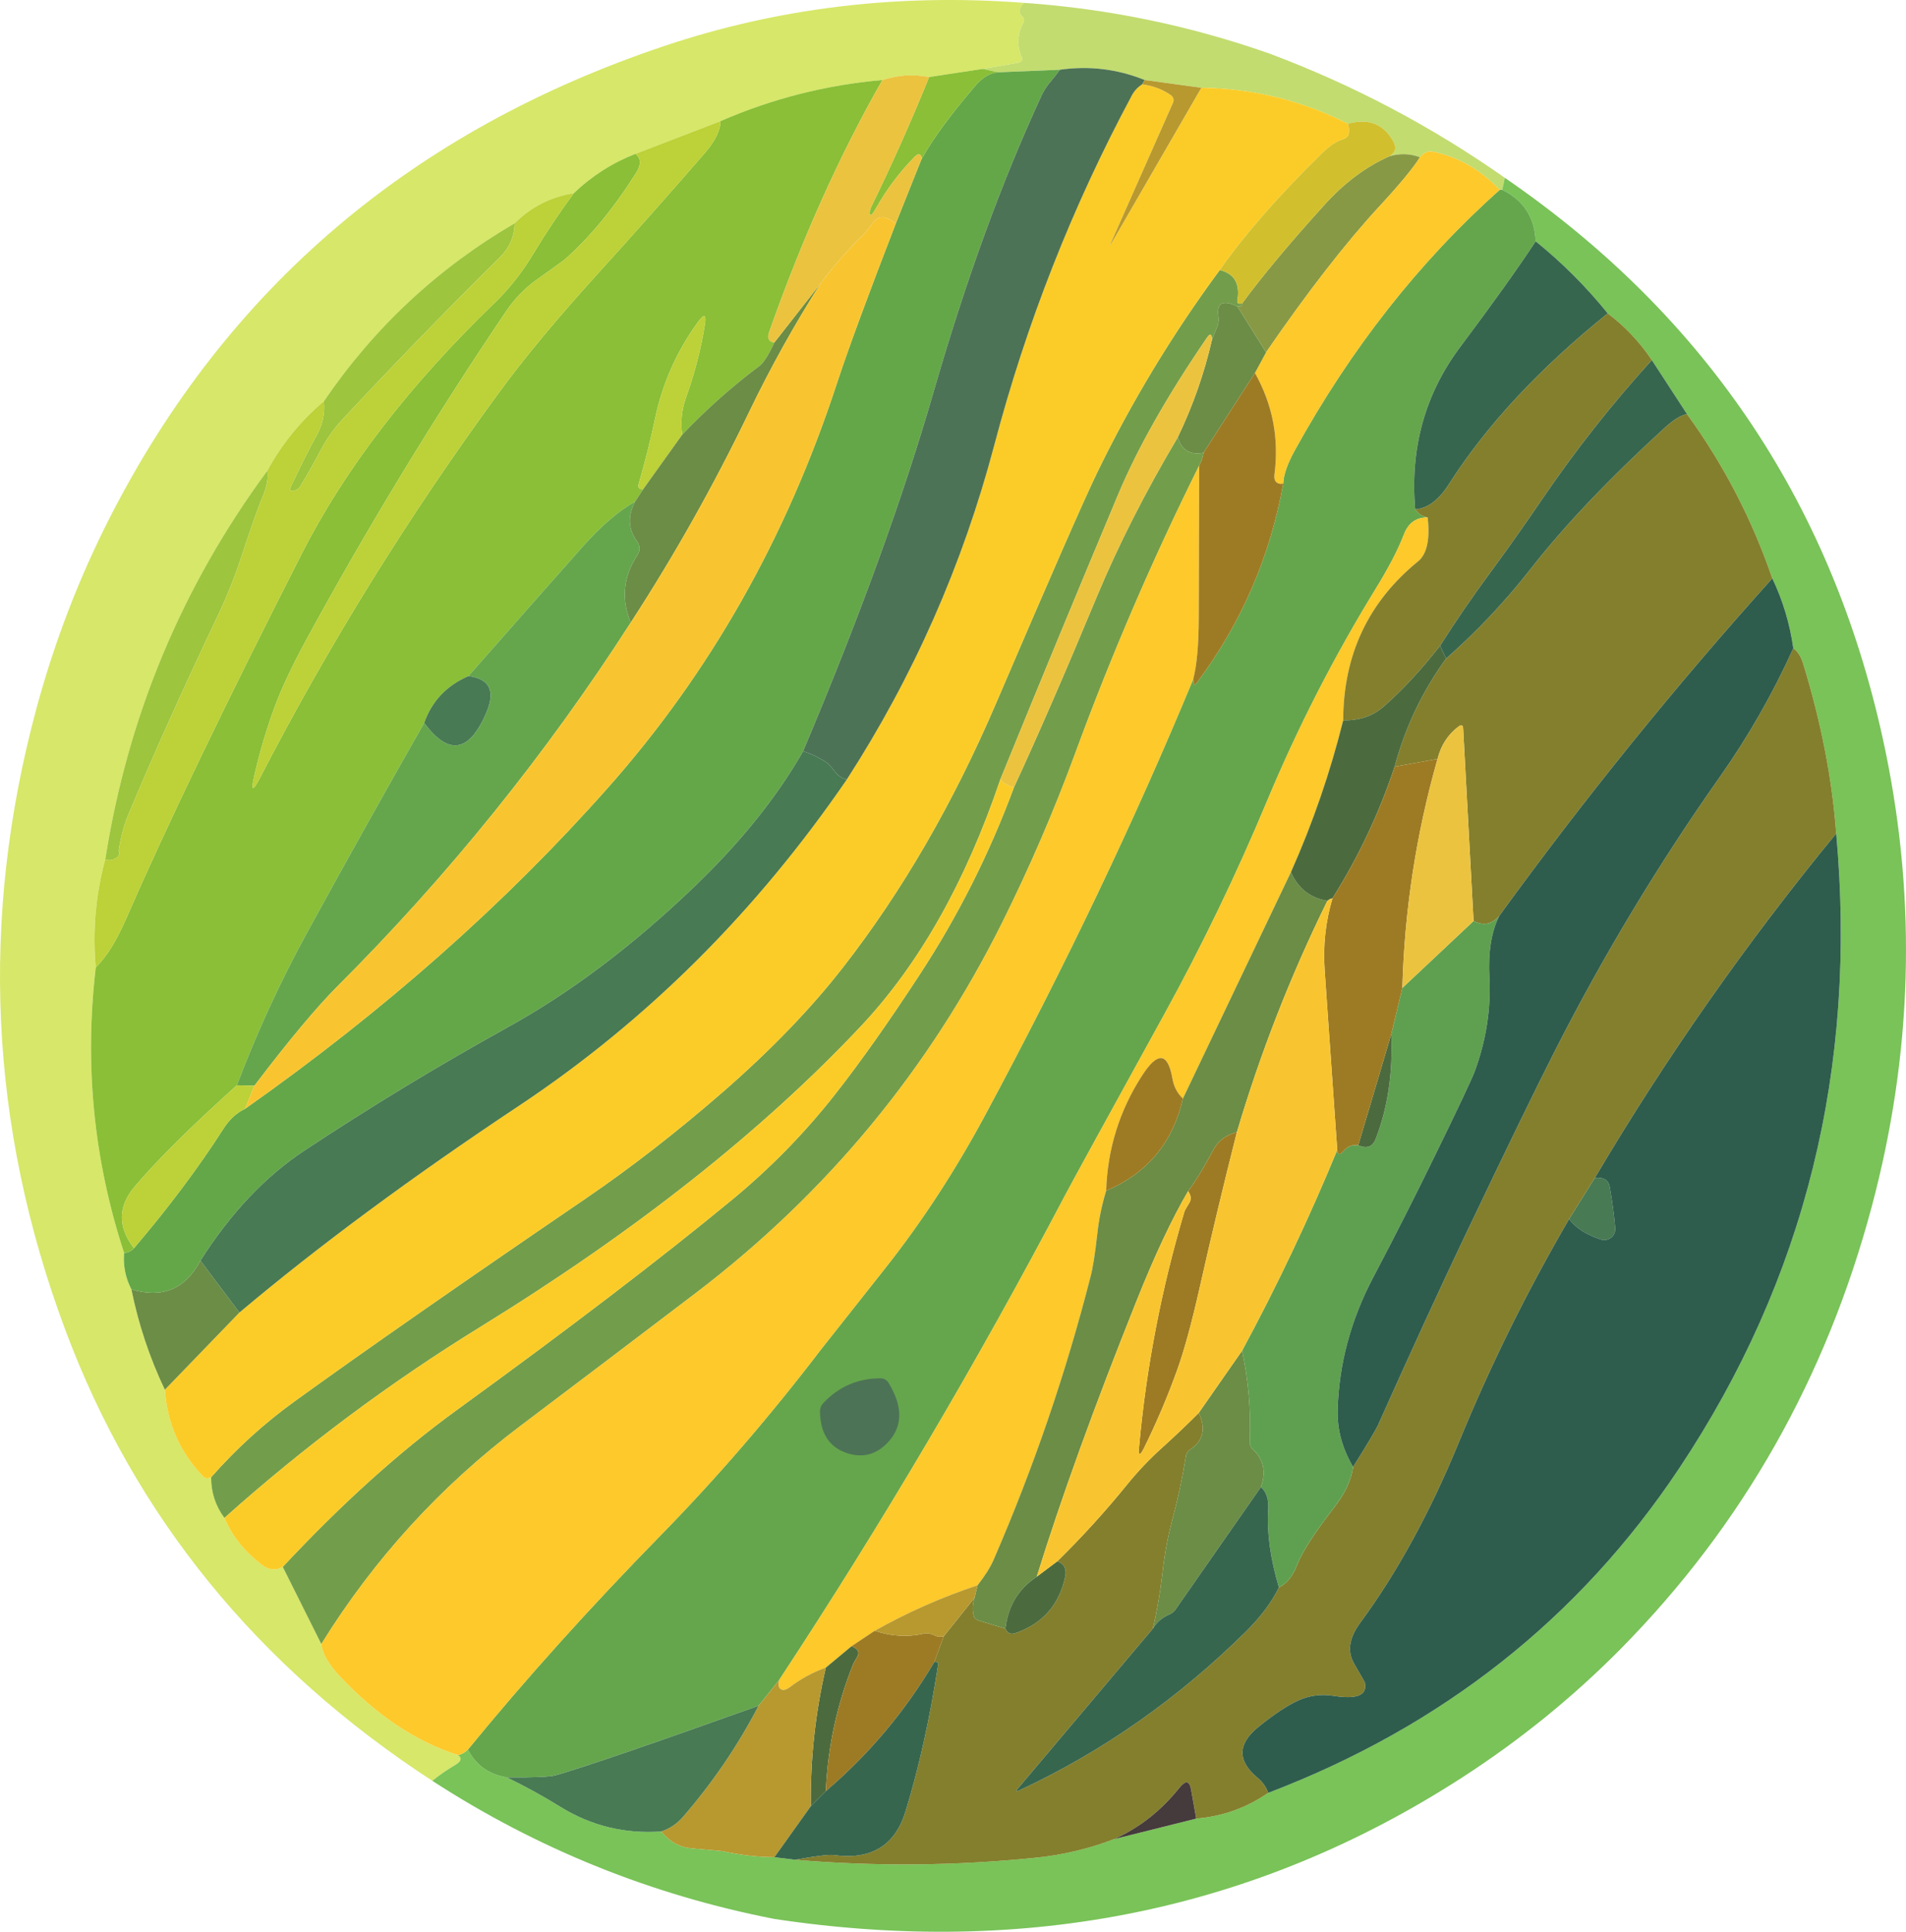 <?xml version="1.0" encoding="UTF-8" standalone="no"?><!-- Generator: Gravit.io --><svg xmlns="http://www.w3.org/2000/svg" xmlns:xlink="http://www.w3.org/1999/xlink" style="isolation:isolate" viewBox="156.066 214.928 185.268 187.691" width="185.268pt" height="187.691pt"><defs><clipPath id="_clipPath_L5ihrBeIcQEqu89p0Y7eBiIblUFB0edi"><rect x="156.066" y="214.928" width="185.268" height="187.691"/></clipPath></defs><g clip-path="url(#_clipPath_L5ihrBeIcQEqu89p0Y7eBiIblUFB0edi)"><g><path d=" M 255.589 215.204 Q 254.869 215.954 255.359 216.454 C 255.609 216.627 255.677 216.927 255.519 217.164 Q 254.699 218.734 255.329 220.394 C 255.421 220.504 255.444 220.644 255.391 220.769 C 255.337 220.895 255.213 220.99 255.059 221.024 L 251.589 221.624 L 246.379 222.414 Q 244.079 221.964 241.839 222.704 Q 233.639 223.414 226.089 226.704 L 217.839 229.874 Q 214.459 231.194 211.839 233.704 Q 208.509 234.224 206.089 236.624 Q 194.879 243.164 187.549 253.914 Q 184.169 256.764 182.049 260.664 Q 169.579 277.574 166.299 298.414 Q 164.899 303.594 165.379 308.914 Q 163.699 323.134 168.129 336.664 Q 167.979 338.534 168.839 340.204 Q 169.869 345.284 172.089 349.954 Q 172.429 354.934 175.889 358.464 C 176.012 358.544 176.183 358.571 176.339 358.534 L 176.589 358.454 Q 176.579 360.654 177.879 362.414 Q 178.969 365.024 181.529 366.974 Q 182.529 367.744 183.549 367.164 L 187.299 374.664 Q 187.449 376.054 189.149 377.854 Q 194.509 383.514 200.589 385.454 Q 201.189 385.894 200.329 386.404 Q 199.139 387.104 198.089 387.954 Q 172.559 371.324 162.399 344.104 Q 151.329 314.414 159.609 283.764 Q 162.259 273.974 166.789 265.124 Q 183.879 231.734 220.589 219.414 Q 237.259 213.814 255.589 215.204 Z " fill="rgb(215,231,105)"/><path d=" M 255.589 215.204 Q 267.899 216.054 279.549 220.164 Q 291.709 224.734 302.339 232.204 L 302.089 233.374 L 301.839 233.374 Q 299.009 230.414 295.339 229.664 Q 294.659 229.524 294.089 230.204 Q 292.629 229.654 291.089 230.124 Q 291.999 229.614 291.529 228.724 Q 290.119 226.104 287.089 226.954 Q 280.379 223.554 272.839 223.454 L 267.339 222.704 Q 263.339 221.094 259.089 221.704 L 253.089 221.954 L 251.589 221.624 L 255.059 221.024 C 255.213 220.99 255.337 220.895 255.391 220.769 C 255.444 220.644 255.421 220.504 255.329 220.394 Q 254.699 218.734 255.519 217.164 C 255.677 216.927 255.609 216.627 255.359 216.454 Q 254.869 215.954 255.589 215.204 Z " fill="rgb(194,220,111)"/><path d=" M 259.089 221.704 Q 258.639 222.324 258.139 222.914 Q 257.629 223.524 257.329 224.164 Q 251.519 236.704 246.839 252.914 Q 242.369 268.404 234.129 287.914 Q 230.329 294.584 223.529 301.104 Q 214.589 309.674 205.409 314.744 Q 195.289 320.344 185.649 326.724 Q 179.939 330.504 175.549 337.414 Q 173.349 341.564 168.839 340.204 Q 167.979 338.534 168.129 336.664 Q 168.699 336.624 169.089 336.204 Q 174.189 330.214 177.779 324.604 Q 178.649 323.244 179.879 322.664 Q 200.159 308.384 215.149 291.474 Q 230.029 274.704 237.399 252.224 Q 239.009 247.314 243.129 236.664 L 245.629 230.414 Q 247.279 227.434 250.899 223.224 Q 251.949 222.014 253.089 221.954 L 259.089 221.704 Z " fill="rgb(100,167,73)"/><path d=" M 251.589 221.624 L 253.089 221.954 Q 251.949 222.014 250.899 223.224 Q 247.279 227.434 245.629 230.414 Q 245.669 229.924 245.349 229.934 Q 245.189 229.934 244.999 230.134 Q 242.789 232.374 241.229 235.134 Q 240.549 236.344 240.629 235.424 Q 240.649 235.244 240.739 235.054 Q 243.779 228.834 246.379 222.414 L 251.589 221.624 Z " fill="rgb(138,191,55)"/><path d=" M 241.839 222.704 Q 235.659 233.514 230.839 247.164 Q 230.509 248.104 231.339 248.204 Q 230.489 250.034 229.899 250.474 Q 225.859 253.494 222.379 257.164 Q 222.119 255.324 222.739 253.584 Q 223.999 250.084 224.579 246.494 Q 224.829 244.954 223.909 246.214 Q 220.819 250.464 219.739 255.594 Q 219.059 258.794 218.149 261.934 Q 217.989 262.494 218.589 262.454 L 217.799 263.664 Q 215.389 265.004 212.589 268.164 Q 207.079 274.384 201.589 280.624 Q 198.419 281.994 197.299 285.164 Q 191.529 295.284 185.939 305.494 Q 181.999 312.694 179.089 320.374 Q 172.349 326.434 169.149 330.224 Q 166.709 333.124 169.089 336.204 Q 168.699 336.624 168.129 336.664 Q 163.699 323.134 165.379 308.914 Q 166.909 307.444 168.339 304.164 Q 174.239 290.644 185.399 268.724 Q 191.699 256.354 204.159 244.344 Q 206.289 242.284 207.929 239.554 Q 209.739 236.544 211.839 233.704 Q 214.459 231.194 217.839 229.874 Q 218.659 230.534 217.899 231.724 Q 214.599 236.944 210.919 240.174 Q 210.869 240.224 208.249 242.094 Q 206.519 243.324 205.299 245.114 Q 194.799 260.644 185.839 277.084 Q 183.789 280.864 182.799 283.514 Q 181.559 286.864 180.769 290.364 Q 180.289 292.524 181.309 290.564 Q 191.359 271.104 204.539 253.114 Q 208.249 248.034 214.339 241.334 Q 219.499 235.654 224.529 229.854 Q 226.119 228.014 226.089 226.704 Q 233.639 223.414 241.839 222.704 Z " fill="rgb(138,191,55)"/><path d=" M 294.089 230.204 Q 293.129 231.754 290.149 234.974 Q 285.209 240.324 279.129 249.164 L 276.339 244.704 Q 276.839 244.734 276.799 244.414 Q 279.699 240.464 284.779 234.854 Q 287.699 231.624 291.089 230.124 Q 292.629 229.654 294.089 230.204 Z " fill="rgb(136,153,69)"/><path d=" M 302.339 232.204 Q 332.039 252.584 339.339 287.914 Q 343.909 310.034 338.009 332.144 Q 331.329 357.164 313.639 375.094 Q 306.659 382.164 298.139 387.664 Q 268.259 406.934 231.339 401.374 Q 213.399 397.874 198.089 387.954 Q 199.139 387.104 200.329 386.404 Q 201.189 385.894 200.589 385.454 Q 201.139 385.334 201.549 384.914 Q 202.709 387.194 205.339 387.624 Q 208.009 388.914 210.529 390.474 Q 215.029 393.254 220.339 392.874 Q 221.539 394.364 223.299 394.514 Q 226.249 394.774 226.339 394.794 Q 228.809 395.344 231.339 395.374 L 233.339 395.624 Q 245.099 396.624 256.839 395.414 Q 260.719 395.014 264.339 393.624 L 272.339 391.624 Q 276.179 391.304 279.339 389.124 Q 304.709 379.454 319.279 357.604 Q 337.649 330.034 334.549 295.914 Q 333.959 287.954 331.339 279.414 Q 331.009 278.344 330.379 277.914 Q 329.879 274.354 328.339 271.124 Q 325.389 262.524 320.049 255.164 L 316.629 249.914 Q 314.859 247.274 312.339 245.374 Q 309.209 241.504 305.339 238.374 Q 305.199 234.884 302.089 233.374 L 302.339 232.204 Z " fill="rgb(121,195,88)"/><path d=" M 274.629 241.164 Q 276.779 241.684 276.339 244.164 Q 276.279 244.514 276.799 244.414 Q 276.839 244.734 276.339 244.704 Q 274.229 243.674 274.499 245.674 Q 274.569 246.214 274.399 246.634 L 273.879 247.914 Q 273.839 247.084 273.399 247.724 Q 267.589 256.204 264.739 263.014 Q 258.949 276.804 253.299 290.664 Q 248.249 305.584 239.779 314.604 Q 225.379 329.914 202.789 343.834 Q 189.509 352.014 177.879 362.414 Q 176.579 360.654 176.589 358.454 Q 180.249 354.294 184.739 351.054 Q 194.899 343.714 213.029 331.354 Q 219.659 326.824 226.329 321.024 Q 233.339 314.914 237.979 308.954 Q 246.629 297.864 252.899 283.224 Q 260.739 264.934 262.649 260.974 Q 267.719 250.514 274.629 241.164 Z " fill="rgb(114,158,75)"/><path d=" M 270.549 257.414 Q 271.129 259.304 273.049 258.914 Q 272.969 259.574 272.629 260.164 Q 265.859 273.764 260.609 288.044 Q 257.499 296.504 253.479 304.574 Q 242.789 326.024 223.709 340.554 Q 215.189 347.034 206.649 353.474 Q 194.989 362.264 187.299 374.664 L 183.549 367.164 Q 192.139 357.974 200.399 351.974 Q 216.839 340.054 227.189 331.524 Q 232.799 326.904 237.239 321.254 Q 240.919 316.574 245.479 309.594 Q 251.059 301.064 254.629 291.414 Q 258.049 284.034 262.649 272.974 Q 265.799 265.404 270.549 257.414 Z " fill="rgb(114,158,75)"/><path d=" M 206.089 236.624 Q 206.079 238.524 204.629 239.954 Q 196.819 247.674 189.329 255.704 Q 188.109 257.004 187.169 258.794 Q 186.289 260.484 185.289 262.114 Q 185.039 262.524 184.639 262.614 Q 184.089 262.734 184.369 262.144 Q 185.959 258.784 186.779 257.354 Q 187.729 255.694 187.549 253.914 Q 194.879 243.164 206.089 236.624 Z " fill="rgb(157,197,62)"/><path d=" M 182.049 260.664 Q 182.249 261.674 181.529 263.354 Q 180.979 264.624 179.519 269.054 Q 178.569 271.934 177.289 274.634 Q 172.229 285.264 168.529 294.104 Q 167.909 295.574 167.599 297.594 C 167.768 297.901 167.58 298.234 167.139 298.404 Q 166.729 298.604 166.299 298.414 Q 169.579 277.574 182.049 260.664 Z " fill="rgb(157,197,62)"/><path d=" M 301.839 233.374 L 302.089 233.374 Q 305.199 234.884 305.339 238.374 Q 302.789 242.254 298.029 248.604 Q 292.859 255.484 293.629 264.414 Q 294.059 265.054 294.839 265.204 Q 293.169 265.184 292.529 266.854 Q 291.689 269.054 289.789 272.134 Q 283.709 282.034 279.229 292.754 Q 274.759 303.454 269.179 313.584 Q 260.719 328.944 259.569 331.114 Q 246.839 355.314 231.799 378.164 L 229.799 380.664 Q 214.069 386.284 210.089 387.414 Q 209.229 387.654 205.339 387.624 Q 202.709 387.194 201.549 384.914 Q 209.919 374.684 220.279 364.104 Q 228.419 355.794 235.889 346.014 Q 235.999 345.864 242.129 338.124 Q 247.429 331.424 251.779 323.354 Q 263.469 301.634 272.049 280.914 L 272.089 281.264 Q 272.119 281.644 272.359 281.324 Q 278.869 272.634 280.799 261.914 Q 280.839 260.664 281.899 258.724 Q 290.119 243.814 301.839 233.374 Z " fill="rgb(101,166,77)"/><path d=" M 217.799 263.664 Q 216.689 265.754 217.999 267.544 C 218.285 267.927 218.301 268.445 218.039 268.844 Q 215.949 272.004 217.379 275.414 Q 205.039 294.604 188.899 310.724 Q 185.809 313.814 180.799 320.414 L 179.089 320.374 Q 181.999 312.694 185.939 305.494 Q 191.529 295.284 197.299 285.164 Q 200.859 289.984 203.339 284.164 Q 204.689 280.994 201.589 280.624 Q 207.079 274.384 212.589 268.164 Q 215.389 265.004 217.799 263.664 Z " fill="rgb(101,166,77)"/><path d=" M 301.839 233.374 Q 290.119 243.814 281.899 258.724 Q 280.839 260.664 280.799 261.914 Q 280.289 262.014 280.049 261.684 Q 279.889 261.464 279.949 261.004 Q 280.629 255.774 278.049 251.164 L 279.129 249.164 Q 285.209 240.324 290.149 234.974 Q 293.129 231.754 294.089 230.204 Q 294.659 229.524 295.339 229.664 Q 299.009 230.414 301.839 233.374 Z " fill="rgb(253,201,43)"/><path d=" M 272.629 260.164 Q 272.599 267.544 272.589 274.914 Q 272.579 278.924 272.049 280.914 Q 263.469 301.634 251.779 323.354 Q 247.429 331.424 242.129 338.124 Q 235.999 345.864 235.889 346.014 Q 228.419 355.794 220.279 364.104 Q 209.919 374.684 201.549 384.914 Q 201.139 385.334 200.589 385.454 Q 194.509 383.514 189.149 377.854 Q 187.449 376.054 187.299 374.664 Q 194.989 362.264 206.649 353.474 Q 215.189 347.034 223.709 340.554 Q 242.789 326.024 253.479 304.574 Q 257.499 296.504 260.609 288.044 Q 265.859 273.764 272.629 260.164 Z " fill="rgb(253,201,43)"/><path d=" M 294.839 265.204 Q 295.199 268.424 293.899 269.474 Q 286.649 275.384 286.629 284.914 Q 284.739 292.504 281.549 299.664 L 271.049 321.664 Q 270.229 320.894 270.029 319.724 Q 269.359 315.904 267.089 319.414 Q 263.779 324.534 263.589 330.624 Q 262.959 332.674 262.729 334.794 Q 262.409 337.684 262.069 338.974 Q 258.459 353.094 252.649 366.474 Q 252.179 367.564 251.089 368.954 Q 245.879 370.684 241.089 373.374 L 238.839 374.874 L 236.339 376.954 Q 234.449 377.624 232.839 378.854 Q 232.429 379.164 232.129 379.114 Q 231.599 379.014 231.799 378.164 Q 246.839 355.314 259.569 331.114 Q 260.719 328.944 269.179 313.584 Q 274.759 303.454 279.229 292.754 Q 283.709 282.034 289.789 272.134 Q 291.689 269.054 292.529 266.854 Q 293.169 265.184 294.839 265.204 Z " fill="rgb(253,201,43)"/><path d=" M 312.339 245.374 Q 314.859 247.274 316.629 249.914 Q 310.859 256.254 306.039 263.324 Q 303.539 267.004 300.999 270.454 Q 298.399 273.974 296.049 277.664 Q 293.219 281.264 290.529 283.604 Q 288.969 284.954 286.629 284.914 Q 286.649 275.384 293.899 269.474 Q 295.199 268.424 294.839 265.204 Q 294.059 265.054 293.629 264.414 Q 295.429 264.284 296.899 261.974 Q 302.359 253.414 312.339 245.374 Z " fill="rgb(132,127,45)"/><path d=" M 320.049 255.164 Q 325.389 262.524 328.339 271.124 Q 314.209 286.824 301.799 303.914 Q 300.759 305.154 299.299 304.414 L 298.289 285.734 Q 298.269 285.204 297.859 285.504 Q 296.299 286.664 295.799 288.664 L 291.629 289.414 Q 293.159 283.704 296.629 278.914 Q 301.159 274.924 304.869 270.174 Q 309.789 263.884 317.899 256.474 Q 319.159 255.324 320.049 255.164 Z " fill="rgb(132,127,45)"/><path d=" M 330.379 277.914 Q 331.009 278.344 331.339 279.414 Q 333.959 287.954 334.549 295.914 Q 321.529 311.744 311.089 329.374 L 308.589 333.374 Q 302.479 343.834 297.879 355.044 Q 293.669 365.294 288.279 372.604 Q 286.659 374.794 287.699 376.584 Q 288.719 378.344 288.729 378.384 Q 289.149 380.254 285.669 379.694 Q 283.899 379.414 282.269 380.144 Q 280.659 380.874 278.379 382.724 Q 275.329 385.194 278.319 387.674 Q 279.039 388.264 279.339 389.124 Q 276.179 391.304 272.339 391.624 L 271.839 388.804 Q 271.609 387.494 270.699 388.644 Q 268.009 391.994 264.339 393.624 Q 260.719 395.014 256.839 395.414 Q 245.099 396.624 233.339 395.624 Q 236.409 395.074 237.089 395.164 Q 242.559 395.924 244.089 390.914 Q 246.049 384.514 247.249 376.674 C 247.284 376.622 247.285 376.561 247.251 376.509 C 247.217 376.457 247.153 376.422 247.079 376.414 L 246.879 376.414 L 247.799 373.914 L 250.799 370.164 Q 250.489 371.114 250.719 371.894 C 250.735 372.14 251.003 372.357 251.399 372.444 L 253.799 373.164 Q 254.079 373.844 254.779 373.594 Q 258.729 372.234 259.609 368.114 Q 259.849 366.984 258.839 366.624 Q 262.449 363.084 265.629 359.164 Q 267.179 357.254 268.999 355.614 Q 270.839 353.954 272.589 352.204 Q 273.639 354.454 271.829 355.714 C 271.537 355.892 271.355 356.166 271.329 356.464 Q 270.839 359.524 270.039 362.504 Q 269.369 365.004 269.059 367.804 Q 268.749 370.504 268.129 373.164 L 254.989 388.724 Q 254.679 389.094 255.109 388.894 Q 267.229 383.264 277.149 373.474 Q 279.309 371.344 280.379 369.164 Q 281.529 368.594 282.149 366.974 Q 282.869 365.094 285.779 361.354 Q 287.339 359.334 287.589 357.454 Q 289.709 354.064 290.029 353.354 Q 294.789 342.704 298.489 334.944 Q 304.559 322.214 307.239 316.964 Q 314.289 303.104 323.279 290.354 Q 327.419 284.464 330.379 277.914 Z " fill="rgb(132,127,45)"/><path d=" M 267.089 223.124 Q 268.629 223.314 269.879 224.174 C 270.129 224.344 270.214 224.661 270.079 224.924 L 264.109 238.394 Q 263.809 239.054 264.179 238.424 L 272.839 223.454 Q 280.379 223.554 287.089 226.954 Q 287.249 227.434 287.179 227.864 C 287.185 228.135 286.933 228.379 286.549 228.474 Q 285.589 228.804 284.529 229.854 Q 278.279 235.984 274.629 241.164 Q 267.719 250.514 262.649 260.974 Q 260.739 264.934 252.899 283.224 Q 246.629 297.864 237.979 308.954 Q 233.339 314.914 226.329 321.024 Q 219.659 326.824 213.029 331.354 Q 194.899 343.714 184.739 351.054 Q 180.249 354.294 176.589 358.454 L 176.339 358.534 C 176.183 358.571 176.012 358.544 175.889 358.464 Q 172.429 354.934 172.089 349.954 L 179.339 342.454 Q 190.809 332.794 206.529 322.354 Q 225.129 309.984 238.379 290.664 Q 248.109 275.594 252.709 258.194 Q 257.399 240.404 266.089 224.194 Q 266.449 223.524 267.089 223.124 Z " fill="rgb(251,204,40)"/><path d=" M 253.299 290.664 Q 253.809 291.234 254.629 291.414 Q 251.059 301.064 245.479 309.594 Q 240.919 316.574 237.239 321.254 Q 232.799 326.904 227.189 331.524 Q 216.839 340.054 200.399 351.974 Q 192.139 357.974 183.549 367.164 Q 182.529 367.744 181.529 366.974 Q 178.969 365.024 177.879 362.414 Q 189.509 352.014 202.789 343.834 Q 225.379 329.914 239.779 314.604 Q 248.249 305.584 253.299 290.664 Z " fill="rgb(251,204,40)"/><path d=" M 301.799 303.914 Q 300.639 306.224 300.839 309.914 Q 301.079 314.454 299.429 318.984 Q 299.019 320.104 295.559 327.184 Q 292.659 333.134 289.569 338.994 Q 286.279 345.214 286.089 351.914 Q 286.009 354.764 287.589 357.454 Q 287.339 359.334 285.779 361.354 Q 282.869 365.094 282.149 366.974 Q 281.529 368.594 280.379 369.164 Q 279.129 364.944 279.339 361.664 Q 279.439 360.104 278.629 359.414 Q 279.399 357.264 277.909 355.804 C 277.644 355.593 277.511 355.29 277.549 354.984 Q 277.729 350.534 276.799 346.164 Q 281.929 336.654 286.049 326.664 Q 286.109 327.404 286.669 326.754 Q 287.229 326.084 288.089 326.204 Q 289.329 326.744 289.779 325.604 Q 291.549 321.064 291.299 315.414 L 292.379 310.914 L 299.299 304.414 Q 300.759 305.154 301.799 303.914 Z " fill="rgb(95,160,80)"/><path d=" M 226.089 226.704 Q 226.119 228.014 224.529 229.854 Q 219.499 235.654 214.339 241.334 Q 208.249 248.034 204.539 253.114 Q 191.359 271.104 181.309 290.564 Q 180.289 292.524 180.769 290.364 Q 181.559 286.864 182.799 283.514 Q 183.789 280.864 185.839 277.084 Q 194.799 260.644 205.299 245.114 Q 206.519 243.324 208.249 242.094 Q 210.869 240.224 210.919 240.174 Q 214.599 236.944 217.899 231.724 Q 218.659 230.534 217.839 229.874 L 226.089 226.704 Z " fill="rgb(189,209,56)"/><path d=" M 211.839 233.704 Q 209.739 236.544 207.929 239.554 Q 206.289 242.284 204.159 244.344 Q 191.699 256.354 185.399 268.724 Q 174.239 290.644 168.339 304.164 Q 166.909 307.444 165.379 308.914 Q 164.899 303.594 166.299 298.414 Q 166.729 298.604 167.139 298.404 C 167.58 298.234 167.768 297.901 167.599 297.594 Q 167.909 295.574 168.529 294.104 Q 172.229 285.264 177.289 274.634 Q 178.569 271.934 179.519 269.054 Q 180.979 264.624 181.529 263.354 Q 182.249 261.674 182.049 260.664 Q 184.169 256.764 187.549 253.914 Q 187.729 255.694 186.779 257.354 Q 185.959 258.784 184.369 262.144 Q 184.089 262.734 184.639 262.614 Q 185.039 262.524 185.289 262.114 Q 186.289 260.484 187.169 258.794 Q 188.109 257.004 189.329 255.704 Q 196.819 247.674 204.629 239.954 Q 206.079 238.524 206.089 236.624 Q 208.509 234.224 211.839 233.704 Z " fill="rgb(189,209,56)"/><path d=" M 222.379 257.164 L 218.589 262.454 Q 217.989 262.494 218.149 261.934 Q 219.059 258.794 219.739 255.594 Q 220.819 250.464 223.909 246.214 Q 224.829 244.954 224.579 246.494 Q 223.999 250.084 222.739 253.584 Q 222.119 255.324 222.379 257.164 Z " fill="rgb(189,209,56)"/><path d=" M 179.089 320.374 L 180.799 320.414 L 179.879 322.664 Q 178.649 323.244 177.779 324.604 Q 174.189 330.214 169.089 336.204 Q 166.709 333.124 169.149 330.224 Q 172.349 326.434 179.089 320.374 Z " fill="rgb(189,209,56)"/><path d=" M 235.839 242.454 Q 231.989 248.504 228.879 254.964 Q 223.779 265.554 217.379 275.414 Q 215.949 272.004 218.039 268.844 C 218.301 268.445 218.285 267.927 217.999 267.544 Q 216.689 265.754 217.799 263.664 L 218.589 262.454 L 222.379 257.164 Q 225.859 253.494 229.899 250.474 Q 230.489 250.034 231.339 248.204 L 235.839 242.454 Z " fill="rgb(107,141,70)"/><path d=" M 276.339 244.704 L 279.129 249.164 L 278.049 251.164 L 273.049 258.914 Q 271.129 259.304 270.549 257.414 Q 272.749 252.844 273.879 247.914 L 274.399 246.634 Q 274.569 246.214 274.499 245.674 Q 274.229 243.674 276.339 244.704 Z " fill="rgb(107,141,70)"/><path d=" M 281.549 299.664 Q 282.569 302.034 285.089 302.454 Q 279.739 313.314 276.299 324.914 Q 274.689 325.364 274.029 326.604 Q 272.589 329.294 271.549 330.664 Q 269.179 334.714 266.529 341.354 Q 260.379 356.714 256.839 368.124 Q 254.159 369.894 253.799 373.164 L 251.399 372.444 C 251.003 372.357 250.735 372.14 250.719 371.894 Q 250.489 371.114 250.799 370.164 L 251.089 368.954 Q 252.179 367.564 252.649 366.474 Q 258.459 353.094 262.069 338.974 Q 262.409 337.684 262.729 334.794 Q 262.959 332.674 263.589 330.624 Q 269.579 328.084 271.049 321.664 L 281.549 299.664 Z " fill="rgb(107,141,70)"/><path d=" M 175.549 337.414 L 179.339 342.454 L 172.089 349.954 Q 169.869 345.284 168.839 340.204 Q 173.349 341.564 175.549 337.414 Z " fill="rgb(107,141,70)"/><path d=" M 276.799 346.164 Q 277.729 350.534 277.549 354.984 C 277.511 355.29 277.644 355.593 277.909 355.804 Q 279.399 357.264 278.629 359.414 L 270.369 371.254 C 270.236 371.492 269.972 371.699 269.619 371.844 Q 268.689 372.254 268.129 373.164 Q 268.749 370.504 269.059 367.804 Q 269.369 365.004 270.039 362.504 Q 270.839 359.524 271.329 356.464 C 271.355 356.166 271.537 355.892 271.829 355.714 Q 273.639 354.454 272.589 352.204 L 276.799 346.164 Z " fill="rgb(107,141,70)"/><path d=" M 267.339 222.704 L 267.089 223.124 Q 266.449 223.524 266.089 224.194 Q 257.399 240.404 252.709 258.194 Q 248.109 275.594 238.379 290.664 Q 237.709 290.524 237.239 289.924 Q 236.679 289.174 236.359 288.974 Q 235.319 288.294 234.129 287.914 Q 242.369 268.404 246.839 252.914 Q 251.519 236.704 257.329 224.164 Q 257.629 223.524 258.139 222.914 Q 258.639 222.324 259.089 221.704 Q 263.339 221.094 267.339 222.704 Z " fill="rgb(77,115,86)"/><path d=" M 296.049 277.664 L 296.629 278.914 Q 293.159 283.704 291.629 289.414 Q 289.379 296.184 285.589 302.204 Q 285.309 302.264 285.089 302.454 Q 282.569 302.034 281.549 299.664 Q 284.739 292.504 286.629 284.914 Q 288.969 284.954 290.529 283.604 Q 293.219 281.264 296.049 277.664 Z " fill="rgb(75,107,63)"/><path d=" M 291.299 315.414 Q 291.549 321.064 289.779 325.604 Q 289.329 326.744 288.089 326.204 L 291.299 315.414 Z " fill="rgb(75,107,63)"/><path d=" M 258.839 366.624 Q 259.849 366.984 259.609 368.114 Q 258.729 372.234 254.779 373.594 Q 254.079 373.844 253.799 373.164 Q 254.159 369.894 256.839 368.124 L 258.839 366.624 Z " fill="rgb(75,107,63)"/><path d=" M 238.839 374.874 Q 239.789 375.234 239.389 375.914 Q 239.019 376.544 239.009 376.584 Q 236.619 382.534 236.339 388.954 L 234.879 390.414 Q 234.799 383.604 236.339 376.954 L 238.839 374.874 Z " fill="rgb(75,107,63)"/><path d=" M 278.049 251.164 Q 280.629 255.774 279.949 261.004 Q 279.889 261.464 280.049 261.684 Q 280.289 262.014 280.799 261.914 Q 278.869 272.634 272.359 281.324 Q 272.119 281.644 272.089 281.264 L 272.049 280.914 Q 272.579 278.924 272.589 274.914 Q 272.599 267.544 272.629 260.164 Q 272.969 259.574 273.049 258.914 L 278.049 251.164 Z " fill="rgb(157,123,36)"/><path d=" M 295.799 288.664 Q 292.689 299.574 292.379 310.914 L 291.299 315.414 L 288.089 326.204 Q 287.229 326.084 286.669 326.754 Q 286.109 327.404 286.049 326.664 Q 285.449 317.944 284.829 309.234 Q 284.569 305.624 285.589 302.204 Q 289.379 296.184 291.629 289.414 L 295.799 288.664 Z " fill="rgb(157,123,36)"/><path d=" M 271.049 321.664 Q 269.579 328.084 263.589 330.624 Q 263.779 324.534 267.089 319.414 Q 269.359 315.904 270.029 319.724 Q 270.229 320.894 271.049 321.664 Z " fill="rgb(157,123,36)"/><path d=" M 276.299 324.914 Q 274.379 332.474 272.669 340.074 Q 271.529 345.134 270.499 348.014 Q 269.099 351.904 267.269 355.614 Q 266.659 356.844 266.789 355.474 Q 267.849 343.884 271.199 332.634 Q 271.239 332.504 271.669 331.804 Q 271.989 331.284 271.549 330.664 Q 272.589 329.294 274.029 326.604 Q 274.689 325.364 276.299 324.914 Z " fill="rgb(157,123,36)"/><path d=" M 241.089 373.374 Q 243.569 374.214 246.039 373.614 C 246.366 373.627 246.673 373.699 246.899 373.814 Q 247.269 374.024 247.799 373.914 L 246.879 376.414 Q 242.649 383.574 236.339 388.954 Q 236.619 382.534 239.009 376.584 Q 239.019 376.544 239.389 375.914 Q 239.789 375.234 238.839 374.874 L 241.089 373.374 Z " fill="rgb(157,123,36)"/><path d=" M 267.339 222.704 L 272.839 223.454 L 264.179 238.424 Q 263.809 239.054 264.109 238.394 L 270.079 224.924 C 270.214 224.661 270.129 224.344 269.879 224.174 Q 268.629 223.314 267.089 223.124 L 267.339 222.704 Z " fill="rgb(183,153,48)"/><path d=" M 251.089 368.954 L 250.799 370.164 L 247.799 373.914 Q 247.269 374.024 246.899 373.814 C 246.673 373.699 246.366 373.627 246.039 373.614 Q 243.569 374.214 241.089 373.374 Q 245.879 370.684 251.089 368.954 Z " fill="rgb(183,153,48)"/><path d=" M 236.339 376.954 Q 234.799 383.604 234.879 390.414 L 231.339 395.374 Q 228.809 395.344 226.339 394.794 Q 226.249 394.774 223.299 394.514 Q 221.539 394.364 220.339 392.874 Q 221.569 392.464 222.419 391.494 Q 226.749 386.514 229.799 380.664 L 231.799 378.164 Q 231.599 379.014 232.129 379.114 Q 232.429 379.164 232.839 378.854 Q 234.449 377.624 236.339 376.954 Z " fill="rgb(183,153,48)"/><path d=" M 201.589 280.624 Q 204.689 280.994 203.339 284.164 Q 200.859 289.984 197.299 285.164 Q 198.419 281.994 201.589 280.624 Z " fill="rgb(72,122,83)"/><path d=" M 234.129 287.914 Q 235.319 288.294 236.359 288.974 Q 236.679 289.174 237.239 289.924 Q 237.709 290.524 238.379 290.664 Q 225.129 309.984 206.529 322.354 Q 190.809 332.794 179.339 342.454 L 175.549 337.414 Q 179.939 330.504 185.649 326.724 Q 195.289 320.344 205.409 314.744 Q 214.589 309.674 223.529 301.104 Q 230.329 294.584 234.129 287.914 Z " fill="rgb(72,122,83)"/><path d=" M 311.089 329.374 Q 312.349 329.244 312.529 330.224 Q 312.899 332.304 313.069 334.234 C 313.104 334.594 312.955 334.948 312.673 335.174 C 312.39 335.4 312.013 335.467 311.669 335.354 Q 309.569 334.674 308.589 333.374 L 311.089 329.374 Z " fill="rgb(72,122,83)"/><path d=" M 229.799 380.664 Q 226.749 386.514 222.419 391.494 Q 221.569 392.464 220.339 392.874 Q 215.029 393.254 210.529 390.474 Q 208.009 388.914 205.339 387.624 Q 209.229 387.654 210.089 387.414 Q 214.069 386.284 229.799 380.664 Z " fill="rgb(72,122,83)"/><path d=" M 291.089 230.124 Q 287.699 231.624 284.779 234.854 Q 279.699 240.464 276.799 244.414 Q 276.279 244.514 276.339 244.164 Q 276.779 241.684 274.629 241.164 Q 278.279 235.984 284.529 229.854 Q 285.589 228.804 286.549 228.474 C 286.933 228.379 287.185 228.135 287.179 227.864 Q 287.249 227.434 287.089 226.954 Q 290.119 226.104 291.529 228.724 Q 291.999 229.614 291.089 230.124 Z " fill="rgb(209,191,45)"/><path d=" M 243.129 236.664 Q 239.009 247.314 237.399 252.224 Q 230.029 274.704 215.149 291.474 Q 200.159 308.384 179.879 322.664 L 180.799 320.414 Q 185.809 313.814 188.899 310.724 Q 205.039 294.604 217.379 275.414 Q 223.779 265.554 228.879 254.964 Q 231.989 248.504 235.839 242.454 Q 237.749 239.884 240.059 237.664 Q 240.159 237.564 240.939 236.544 Q 241.749 235.474 243.129 236.664 Z " fill="rgb(248,197,48)"/><path d=" M 285.589 302.204 Q 284.569 305.624 284.829 309.234 Q 285.449 317.944 286.049 326.664 Q 281.929 336.654 276.799 346.164 L 272.589 352.204 Q 270.839 353.954 268.999 355.614 Q 267.179 357.254 265.629 359.164 Q 262.449 363.084 258.839 366.624 L 256.839 368.124 Q 260.379 356.714 266.529 341.354 Q 269.179 334.714 271.549 330.664 Q 271.989 331.284 271.669 331.804 Q 271.239 332.504 271.199 332.634 Q 267.849 343.884 266.789 355.474 Q 266.659 356.844 267.269 355.614 Q 269.099 351.904 270.499 348.014 Q 271.529 345.134 272.669 340.074 Q 274.379 332.474 276.299 324.914 Q 279.739 313.314 285.089 302.454 Q 285.309 302.264 285.589 302.204 Z " fill="rgb(248,197,48)"/><path d=" M 305.339 238.374 Q 309.209 241.504 312.339 245.374 Q 302.359 253.414 296.899 261.974 Q 295.429 264.284 293.629 264.414 Q 292.859 255.484 298.029 248.604 Q 302.789 242.254 305.339 238.374 Z " fill="rgb(55,102,78)"/><path d=" M 316.629 249.914 L 320.049 255.164 Q 319.159 255.324 317.899 256.474 Q 309.789 263.884 304.869 270.174 Q 301.159 274.924 296.629 278.914 L 296.049 277.664 Q 298.399 273.974 300.999 270.454 Q 303.539 267.004 306.039 263.324 Q 310.859 256.254 316.629 249.914 Z " fill="rgb(55,102,78)"/><path d=" M 278.629 359.414 Q 279.439 360.104 279.339 361.664 Q 279.129 364.944 280.379 369.164 Q 279.309 371.344 277.149 373.474 Q 267.229 383.264 255.109 388.894 Q 254.679 389.094 254.989 388.724 L 268.129 373.164 Q 268.689 372.254 269.619 371.844 C 269.972 371.699 270.236 371.492 270.369 371.254 L 278.629 359.414 Z " fill="rgb(55,102,78)"/><path d=" M 246.879 376.414 L 247.079 376.414 C 247.153 376.422 247.217 376.457 247.251 376.509 C 247.285 376.561 247.284 376.622 247.249 376.674 Q 246.049 384.514 244.089 390.914 Q 242.559 395.924 237.089 395.164 Q 236.409 395.074 233.339 395.624 L 231.339 395.374 L 234.879 390.414 L 236.339 388.954 Q 242.649 383.574 246.879 376.414 Z " fill="rgb(55,102,78)"/><path d=" M 246.379 222.414 Q 243.779 228.834 240.739 235.054 Q 240.649 235.244 240.629 235.424 Q 240.549 236.344 241.229 235.134 Q 242.789 232.374 244.999 230.134 Q 245.189 229.934 245.349 229.934 Q 245.669 229.924 245.629 230.414 L 243.129 236.664 Q 241.749 235.474 240.939 236.544 Q 240.159 237.564 240.059 237.664 Q 237.749 239.884 235.839 242.454 L 231.339 248.204 Q 230.509 248.104 230.839 247.164 Q 235.659 233.514 241.839 222.704 Q 244.079 221.964 246.379 222.414 Z " fill="rgb(235,195,63)"/><path d=" M 273.879 247.914 Q 272.749 252.844 270.549 257.414 Q 265.799 265.404 262.649 272.974 Q 258.049 284.034 254.629 291.414 Q 253.809 291.234 253.299 290.664 Q 258.949 276.804 264.739 263.014 Q 267.589 256.204 273.399 247.724 Q 273.839 247.084 273.879 247.914 Z " fill="rgb(235,195,63)"/><path d=" M 299.299 304.414 L 292.379 310.914 Q 292.689 299.574 295.799 288.664 Q 296.299 286.664 297.859 285.504 Q 298.269 285.204 298.289 285.734 L 299.299 304.414 Z " fill="rgb(235,195,63)"/><path d=" M 328.339 271.124 Q 329.879 274.354 330.379 277.914 Q 327.419 284.464 323.279 290.354 Q 314.289 303.104 307.239 316.964 Q 304.559 322.214 298.489 334.944 Q 294.789 342.704 290.029 353.354 Q 289.709 354.064 287.589 357.454 Q 286.009 354.764 286.089 351.914 Q 286.279 345.214 289.569 338.994 Q 292.659 333.134 295.559 327.184 Q 299.019 320.104 299.429 318.984 Q 301.079 314.454 300.839 309.914 Q 300.639 306.224 301.799 303.914 Q 314.209 286.824 328.339 271.124 Z " fill="rgb(46,93,77)"/><path d=" M 334.549 295.914 Q 337.649 330.034 319.279 357.604 Q 304.709 379.454 279.339 389.124 Q 279.039 388.264 278.319 387.674 Q 275.329 385.194 278.379 382.724 Q 280.659 380.874 282.269 380.144 Q 283.899 379.414 285.669 379.694 Q 289.149 380.254 288.729 378.384 Q 288.719 378.344 287.699 376.584 Q 286.659 374.794 288.279 372.604 Q 293.669 365.294 297.879 355.044 Q 302.479 343.834 308.589 333.374 Q 309.569 334.674 311.669 335.354 C 312.013 335.467 312.39 335.4 312.673 335.174 C 312.955 334.948 313.104 334.594 313.069 334.234 Q 312.899 332.304 312.529 330.224 Q 312.349 329.244 311.089 329.374 Q 321.529 311.744 334.549 295.914 Z " fill="rgb(46,93,77)"/><path d=" M 272.339 391.624 L 264.339 393.624 Q 268.009 391.994 270.699 388.644 Q 271.609 387.494 271.839 388.804 L 272.339 391.624 Z " fill="rgb(69,58,60)"/><path d=" M 236.119 351.224 Q 238.359 348.854 241.649 348.844 C 241.968 348.841 242.265 349.004 242.429 349.274 Q 244.579 352.784 242.319 355.124 Q 240.679 356.824 238.459 356.134 Q 235.829 355.304 235.769 352.094 C 235.758 351.771 235.884 351.457 236.119 351.224 L 236.119 351.224 Z " fill="rgb(77,115,86)"/></g></g></svg>